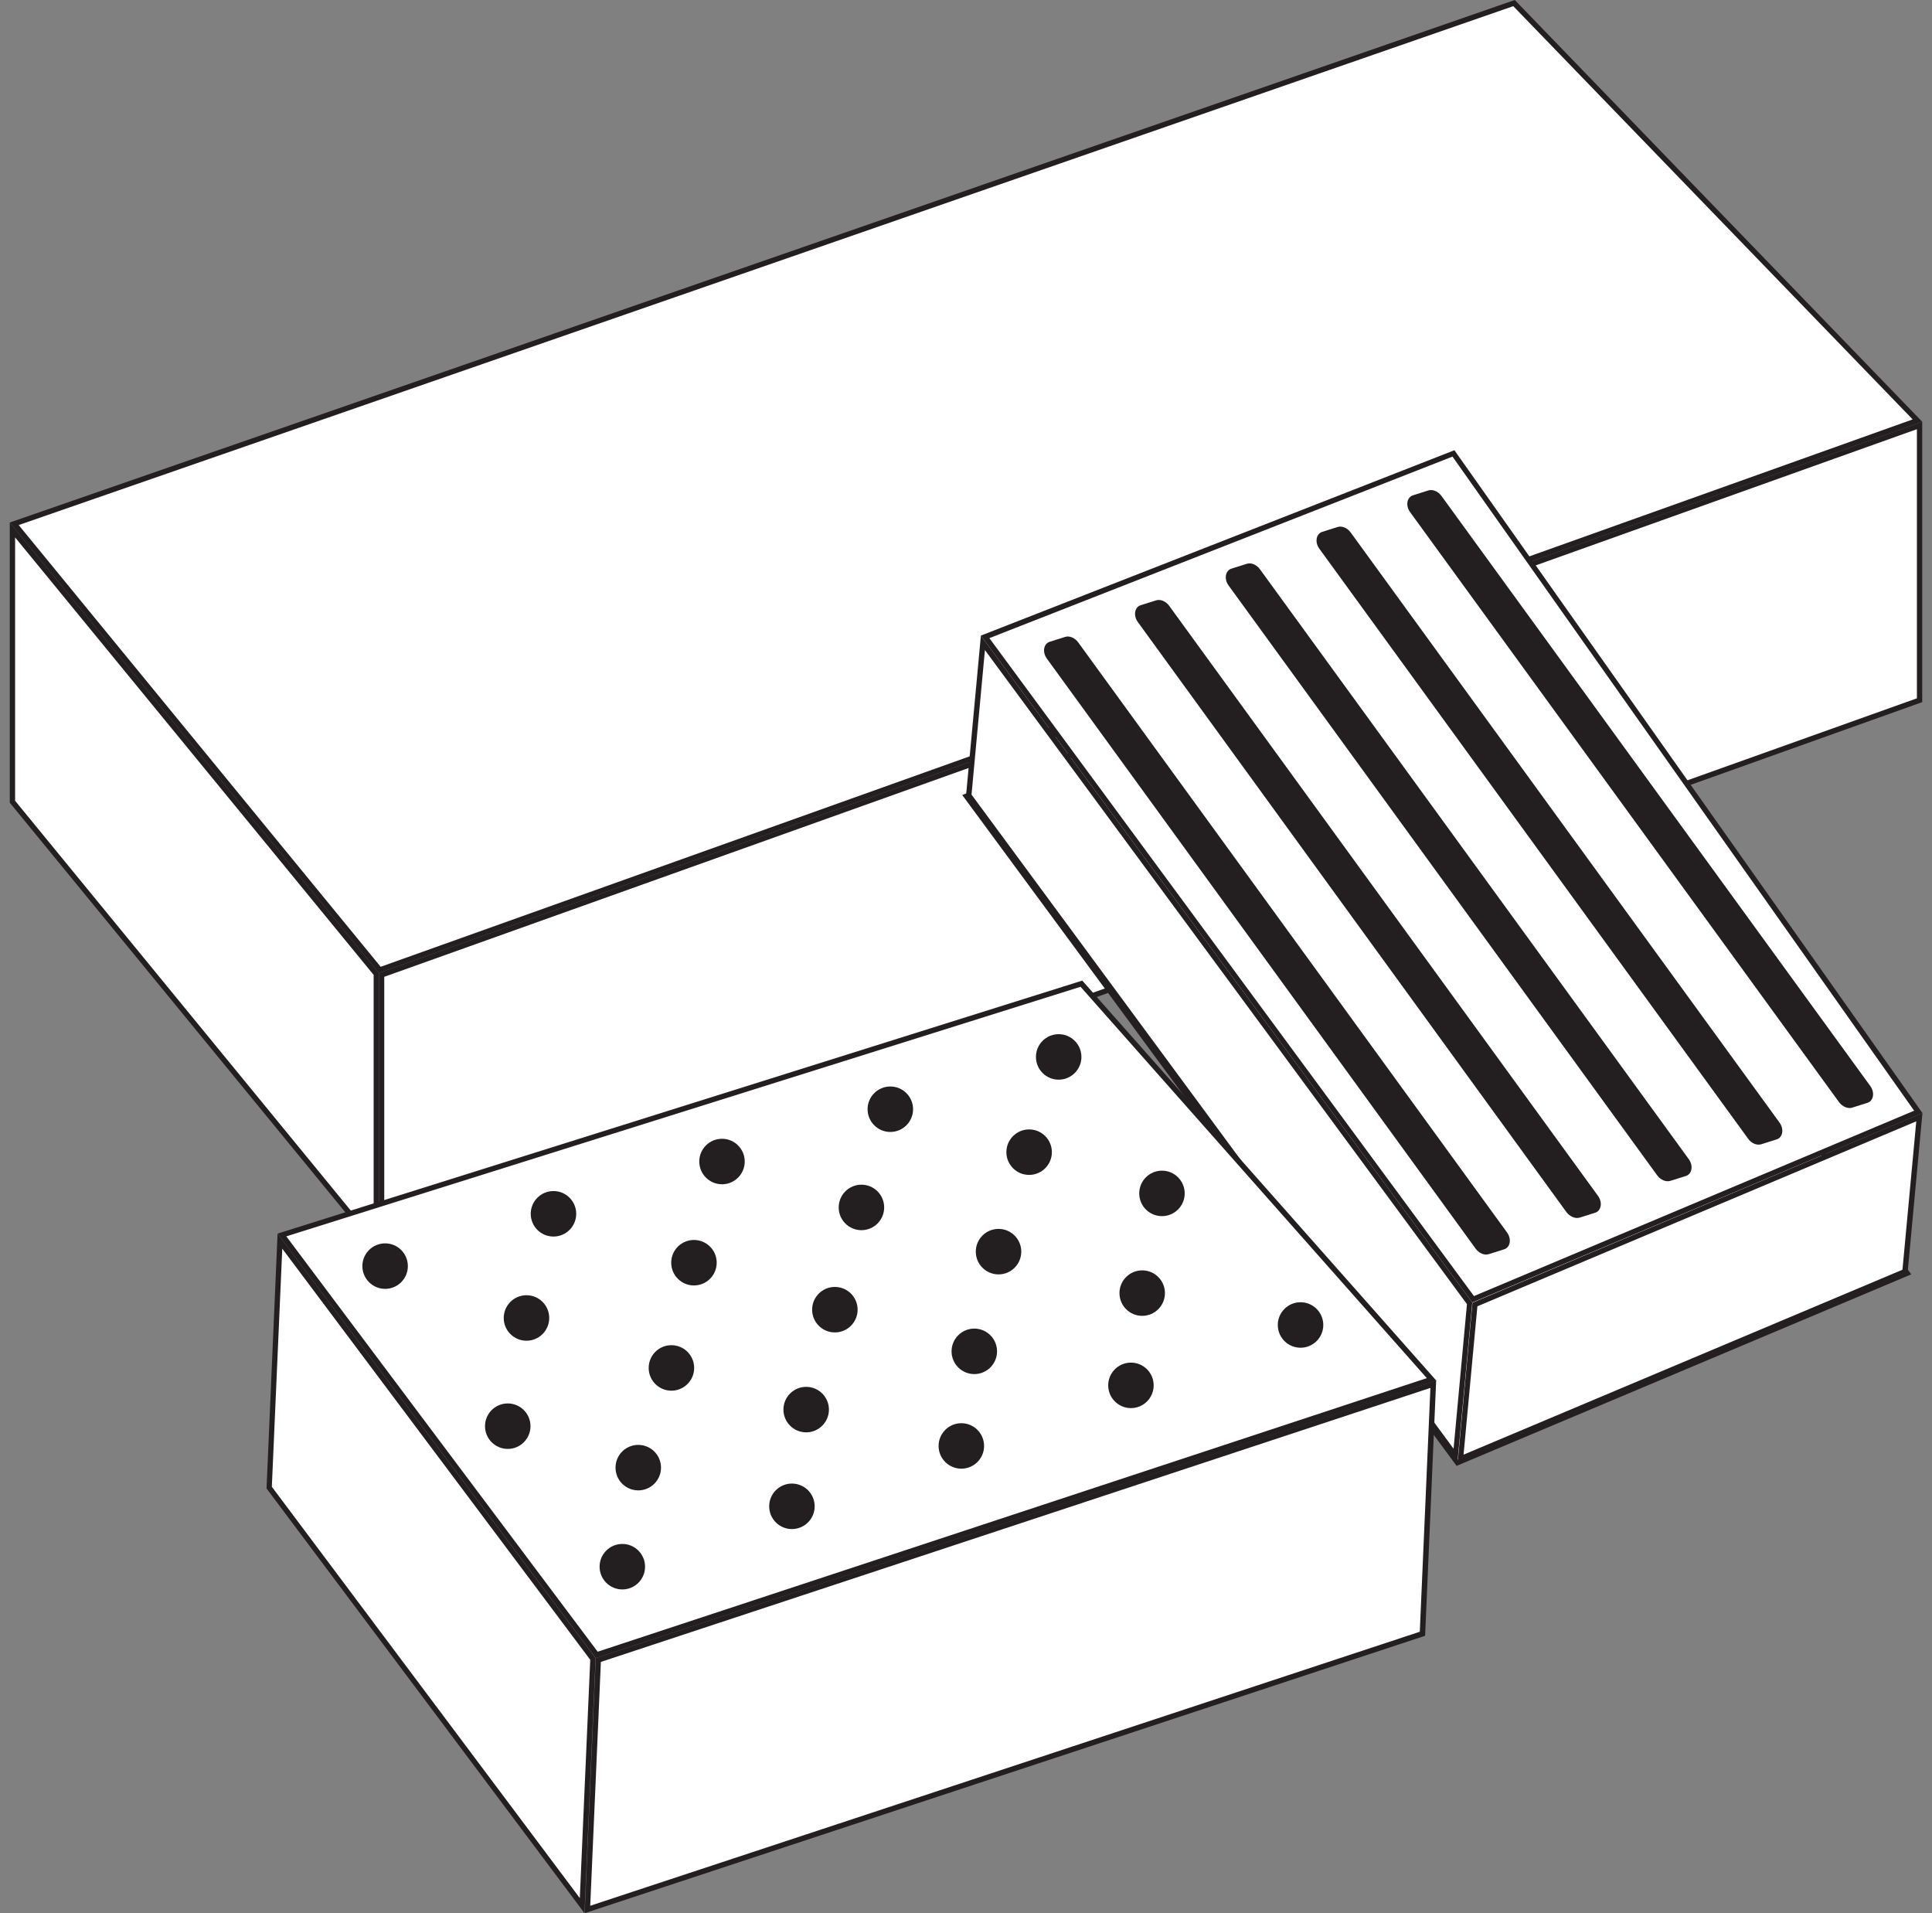 <svg width="101" height="100" viewBox="0 0 101 100" fill="none" xmlns="http://www.w3.org/2000/svg">
<rect x="0" y="0" width="101" height="100" fill="#808080" stroke="none"/>
<g clip-path="url(#clip0_212_1431)">
<path d="M0.744 27.378L79.155 0.156L100.244 21.978L19.855 50.689L0.744 27.378Z" fill="white"/>
<path d="M79.111 0.322L99.989 21.922L19.9 50.533L0.977 27.444L79.111 0.322ZM79.189 0L0.511 27.311L19.811 50.856L100.489 22.044L79.189 0Z" fill="#231F20"/>
<path d="M19.955 50.956L100.355 22.233V36.6L19.955 65.311V50.956Z" fill="white"/>
<path d="M100.211 22.433V36.5L20.088 65.122V51.056L100.211 22.433ZM100.488 22.044L19.811 50.855V65.511L100.488 36.7V22.044Z" fill="#231F20"/>
<path d="M0.622 41.867L0.644 27.7L19.711 50.944L19.678 65.122L0.622 41.867Z" fill="white"/>
<path d="M0.789 28.089L19.533 50.956V64.733L0.789 41.855V28.089ZM0.511 27.311V41.956L19.811 65.511V50.855L0.511 27.311Z" fill="#231F20"/>
<path d="M50.5 41.611L75.256 31.911L99.722 66.555L76.189 76.466L50.5 41.611Z" fill="white" stroke="#231F20" stroke-width="0.25" stroke-miterlimit="10"/>
<path d="M51.5 33.289L75.989 23.7L100.289 58.111L77.022 67.911L51.5 33.289Z" fill="white"/>
<path d="M75.933 23.866L100.066 58.055L77.055 67.744L51.722 33.355L75.933 23.866ZM76.033 23.533L51.277 33.222L76.966 68.078L100.5 58.178L76.033 23.533Z" fill="#231F20"/>
<path d="M50.611 41.533L51.389 33.6L76.867 68.166L76.089 76.1L50.611 41.533Z" fill="white"/>
<path d="M51.489 33.978L76.689 68.166L75.989 75.722L50.789 41.533L51.489 33.978ZM51.278 33.222L50.5 41.611L76.189 76.466L76.967 68.078L51.278 33.222Z" fill="#231F20"/>
<path d="M77.1 68.178L100.345 58.389L99.589 66.466L76.345 76.255L77.1 68.178Z" fill="white"/>
<path d="M100.178 58.611L99.456 66.367L76.511 76.033L77.234 68.278L100.178 58.611ZM100.5 58.178L76.978 68.089L76.2 76.478L99.722 66.555L100.5 58.178Z" fill="#231F20"/>
<path d="M77.144 65.267L54.733 34.433C54.478 34.089 54.556 33.644 54.878 33.544L55.689 33.289C55.911 33.222 56.189 33.333 56.367 33.578L78.778 64.411C79.033 64.755 78.956 65.2 78.633 65.3L77.822 65.555C77.6 65.622 77.322 65.511 77.144 65.267Z" fill="#231F20"/>
<path d="M96.134 57.6L73.723 26.778C73.467 26.433 73.545 25.989 73.867 25.889L74.678 25.633C74.9 25.567 75.178 25.678 75.356 25.922L97.767 56.755C98.023 57.1 97.945 57.544 97.623 57.644L96.812 57.9C96.589 57.956 96.312 57.844 96.134 57.6Z" fill="#231F20"/>
<path d="M91.389 59.522L68.978 28.689C68.722 28.344 68.8 27.9 69.122 27.8L69.933 27.544C70.155 27.478 70.433 27.589 70.611 27.833L93.022 58.666C93.278 59.011 93.2 59.455 92.878 59.555L92.067 59.811C91.833 59.878 91.555 59.755 91.389 59.522Z" fill="#231F20"/>
<path d="M86.633 61.433L64.233 30.611C63.978 30.267 64.056 29.822 64.378 29.722L65.189 29.466C65.411 29.4 65.689 29.511 65.867 29.755L88.278 60.578C88.533 60.922 88.456 61.367 88.133 61.467L87.322 61.722C87.089 61.789 86.811 61.678 86.633 61.433Z" fill="#231F20"/>
<path d="M81.889 63.355L59.489 32.522C59.234 32.178 59.312 31.733 59.634 31.633L60.445 31.378C60.667 31.311 60.945 31.422 61.123 31.666L83.534 62.5C83.789 62.844 83.712 63.289 83.389 63.389L82.578 63.644C82.345 63.711 82.067 63.589 81.889 63.355Z" fill="#231F20"/>
<path d="M14.745 64.555L56.534 51.422L74.834 72.089L31.19 86.5L14.745 64.555Z" fill="white"/>
<path d="M56.489 51.578L74.59 72.033L31.245 86.333L14.967 64.622L56.489 51.578ZM56.578 51.255L14.512 64.478L31.145 86.666L75.09 72.166L56.578 51.255Z" fill="#231F20"/>
<path d="M31.279 86.767L74.934 72.356L74.368 85.389L30.701 99.8L31.279 86.767Z" fill="white"/>
<path d="M74.778 72.544L74.223 85.289L30.856 99.611L31.412 86.866L74.778 72.544ZM75.079 72.155L31.145 86.666L30.567 100L74.501 85.5L75.079 72.155Z" fill="#231F20"/>
<path d="M14.045 77.711L14.634 64.867L31.034 86.744L30.434 99.611L14.045 77.711Z" fill="white"/>
<path d="M14.756 65.266L30.856 86.755L30.311 99.211L14.211 77.711L14.756 65.266ZM14.511 64.478L13.934 77.8L30.556 100L31.134 86.666L14.511 64.478Z" fill="#231F20"/>
<path d="M20.133 67.367C20.79 67.367 21.322 66.834 21.322 66.178C21.322 65.521 20.79 64.989 20.133 64.989C19.477 64.989 18.944 65.521 18.944 66.178C18.944 66.834 19.477 67.367 20.133 67.367Z" fill="#231F20"/>
<path d="M27.523 70.078C28.18 70.078 28.712 69.545 28.712 68.889C28.712 68.232 28.18 67.7 27.523 67.7C26.866 67.7 26.334 68.232 26.334 68.889C26.334 69.545 26.866 70.078 27.523 70.078Z" fill="#231F20"/>
<path d="M26.544 75.733C27.201 75.733 27.733 75.201 27.733 74.544C27.733 73.888 27.201 73.356 26.544 73.356C25.888 73.356 25.355 73.888 25.355 74.544C25.355 75.201 25.888 75.733 26.544 75.733Z" fill="#231F20"/>
<path d="M33.367 77.9C34.023 77.9 34.556 77.368 34.556 76.711C34.556 76.054 34.023 75.522 33.367 75.522C32.71 75.522 32.178 76.054 32.178 76.711C32.178 77.368 32.71 77.9 33.367 77.9Z" fill="#231F20"/>
<path d="M32.534 83.078C33.19 83.078 33.722 82.545 33.722 81.889C33.722 81.232 33.19 80.7 32.534 80.7C31.877 80.7 31.345 81.232 31.345 81.889C31.345 82.545 31.877 83.078 32.534 83.078Z" fill="#231F20"/>
<path d="M28.934 64.633C29.591 64.633 30.123 64.101 30.123 63.444C30.123 62.788 29.591 62.255 28.934 62.255C28.277 62.255 27.745 62.788 27.745 63.444C27.745 64.101 28.277 64.633 28.934 64.633Z" fill="#231F20"/>
<path d="M36.278 67.189C36.934 67.189 37.467 66.656 37.467 66C37.467 65.343 36.934 64.811 36.278 64.811C35.621 64.811 35.089 65.343 35.089 66C35.089 66.656 35.621 67.189 36.278 67.189Z" fill="#231F20"/>
<path d="M35.1 72.689C35.757 72.689 36.289 72.156 36.289 71.5C36.289 70.843 35.757 70.311 35.1 70.311C34.443 70.311 33.911 70.843 33.911 71.5C33.911 72.156 34.443 72.689 35.1 72.689Z" fill="#231F20"/>
<path d="M37.745 61.9C38.401 61.9 38.933 61.367 38.933 60.711C38.933 60.054 38.401 59.522 37.745 59.522C37.088 59.522 36.556 60.054 36.556 60.711C36.556 61.367 37.088 61.9 37.745 61.9Z" fill="#231F20"/>
<path d="M42.145 74.867C42.801 74.867 43.334 74.334 43.334 73.678C43.334 73.021 42.801 72.489 42.145 72.489C41.488 72.489 40.956 73.021 40.956 73.678C40.956 74.334 41.488 74.867 42.145 74.867Z" fill="#231F20"/>
<path d="M41.4 79.922C42.056 79.922 42.589 79.39 42.589 78.733C42.589 78.077 42.056 77.544 41.4 77.544C40.743 77.544 40.211 78.077 40.211 78.733C40.211 79.39 40.743 79.922 41.4 79.922Z" fill="#231F20"/>
<path d="M45.034 64.3C45.69 64.3 46.222 63.767 46.222 63.111C46.222 62.454 45.69 61.922 45.034 61.922C44.377 61.922 43.845 62.454 43.845 63.111C43.845 63.767 44.377 64.3 45.034 64.3Z" fill="#231F20"/>
<path d="M43.645 69.644C44.302 69.644 44.834 69.112 44.834 68.455C44.834 67.799 44.302 67.266 43.645 67.266C42.988 67.266 42.456 67.799 42.456 68.455C42.456 69.112 42.988 69.644 43.645 69.644Z" fill="#231F20"/>
<path d="M46.544 59.166C47.201 59.166 47.733 58.634 47.733 57.977C47.733 57.321 47.201 56.789 46.544 56.789C45.888 56.789 45.355 57.321 45.355 57.977C45.355 58.634 45.888 59.166 46.544 59.166Z" fill="#231F20"/>
<path d="M50.934 71.822C51.591 71.822 52.123 71.29 52.123 70.633C52.123 69.977 51.591 69.444 50.934 69.444C50.277 69.444 49.745 69.977 49.745 70.633C49.745 71.29 50.277 71.822 50.934 71.822Z" fill="#231F20"/>
<path d="M50.256 76.766C50.913 76.766 51.445 76.234 51.445 75.578C51.445 74.921 50.913 74.389 50.256 74.389C49.6 74.389 49.067 74.921 49.067 75.578C49.067 76.234 49.6 76.766 50.256 76.766Z" fill="#231F20"/>
<path d="M53.8 61.411C54.457 61.411 54.989 60.879 54.989 60.222C54.989 59.565 54.457 59.033 53.8 59.033C53.144 59.033 52.611 59.565 52.611 60.222C52.611 60.879 53.144 61.411 53.8 61.411Z" fill="#231F20"/>
<path d="M52.201 66.611C52.857 66.611 53.389 66.078 53.389 65.422C53.389 64.765 52.857 64.233 52.201 64.233C51.544 64.233 51.012 64.765 51.012 65.422C51.012 66.078 51.544 66.611 52.201 66.611Z" fill="#231F20"/>
<path d="M59.711 68.778C60.368 68.778 60.9 68.245 60.9 67.589C60.9 66.932 60.368 66.4 59.711 66.4C59.055 66.4 58.523 66.932 58.523 67.589C58.523 68.245 59.055 68.778 59.711 68.778Z" fill="#231F20"/>
<path d="M59.123 73.6C59.779 73.6 60.311 73.067 60.311 72.411C60.311 71.754 59.779 71.222 59.123 71.222C58.466 71.222 57.934 71.754 57.934 72.411C57.934 73.067 58.466 73.6 59.123 73.6Z" fill="#231F20"/>
<path d="M55.345 56.433C56.002 56.433 56.534 55.901 56.534 55.244C56.534 54.587 56.002 54.055 55.345 54.055C54.688 54.055 54.156 54.587 54.156 55.244C54.156 55.901 54.688 56.433 55.345 56.433Z" fill="#231F20"/>
<path d="M60.745 63.566C61.401 63.566 61.933 63.034 61.933 62.378C61.933 61.721 61.401 61.189 60.745 61.189C60.088 61.189 59.556 61.721 59.556 62.378C59.556 63.034 60.088 63.566 60.745 63.566Z" fill="#231F20"/>
<path d="M67.989 70.444C68.645 70.444 69.178 69.912 69.178 69.255C69.178 68.599 68.645 68.066 67.989 68.066C67.332 68.066 66.8 68.599 66.8 69.255C66.8 69.912 67.332 70.444 67.989 70.444Z" fill="#231F20"/>
</g>
<defs>
<clipPath id="clip0_212_1431">
<rect width="100" height="100" fill="white" transform="translate(0.5)"/>
</clipPath>
</defs>
</svg>
